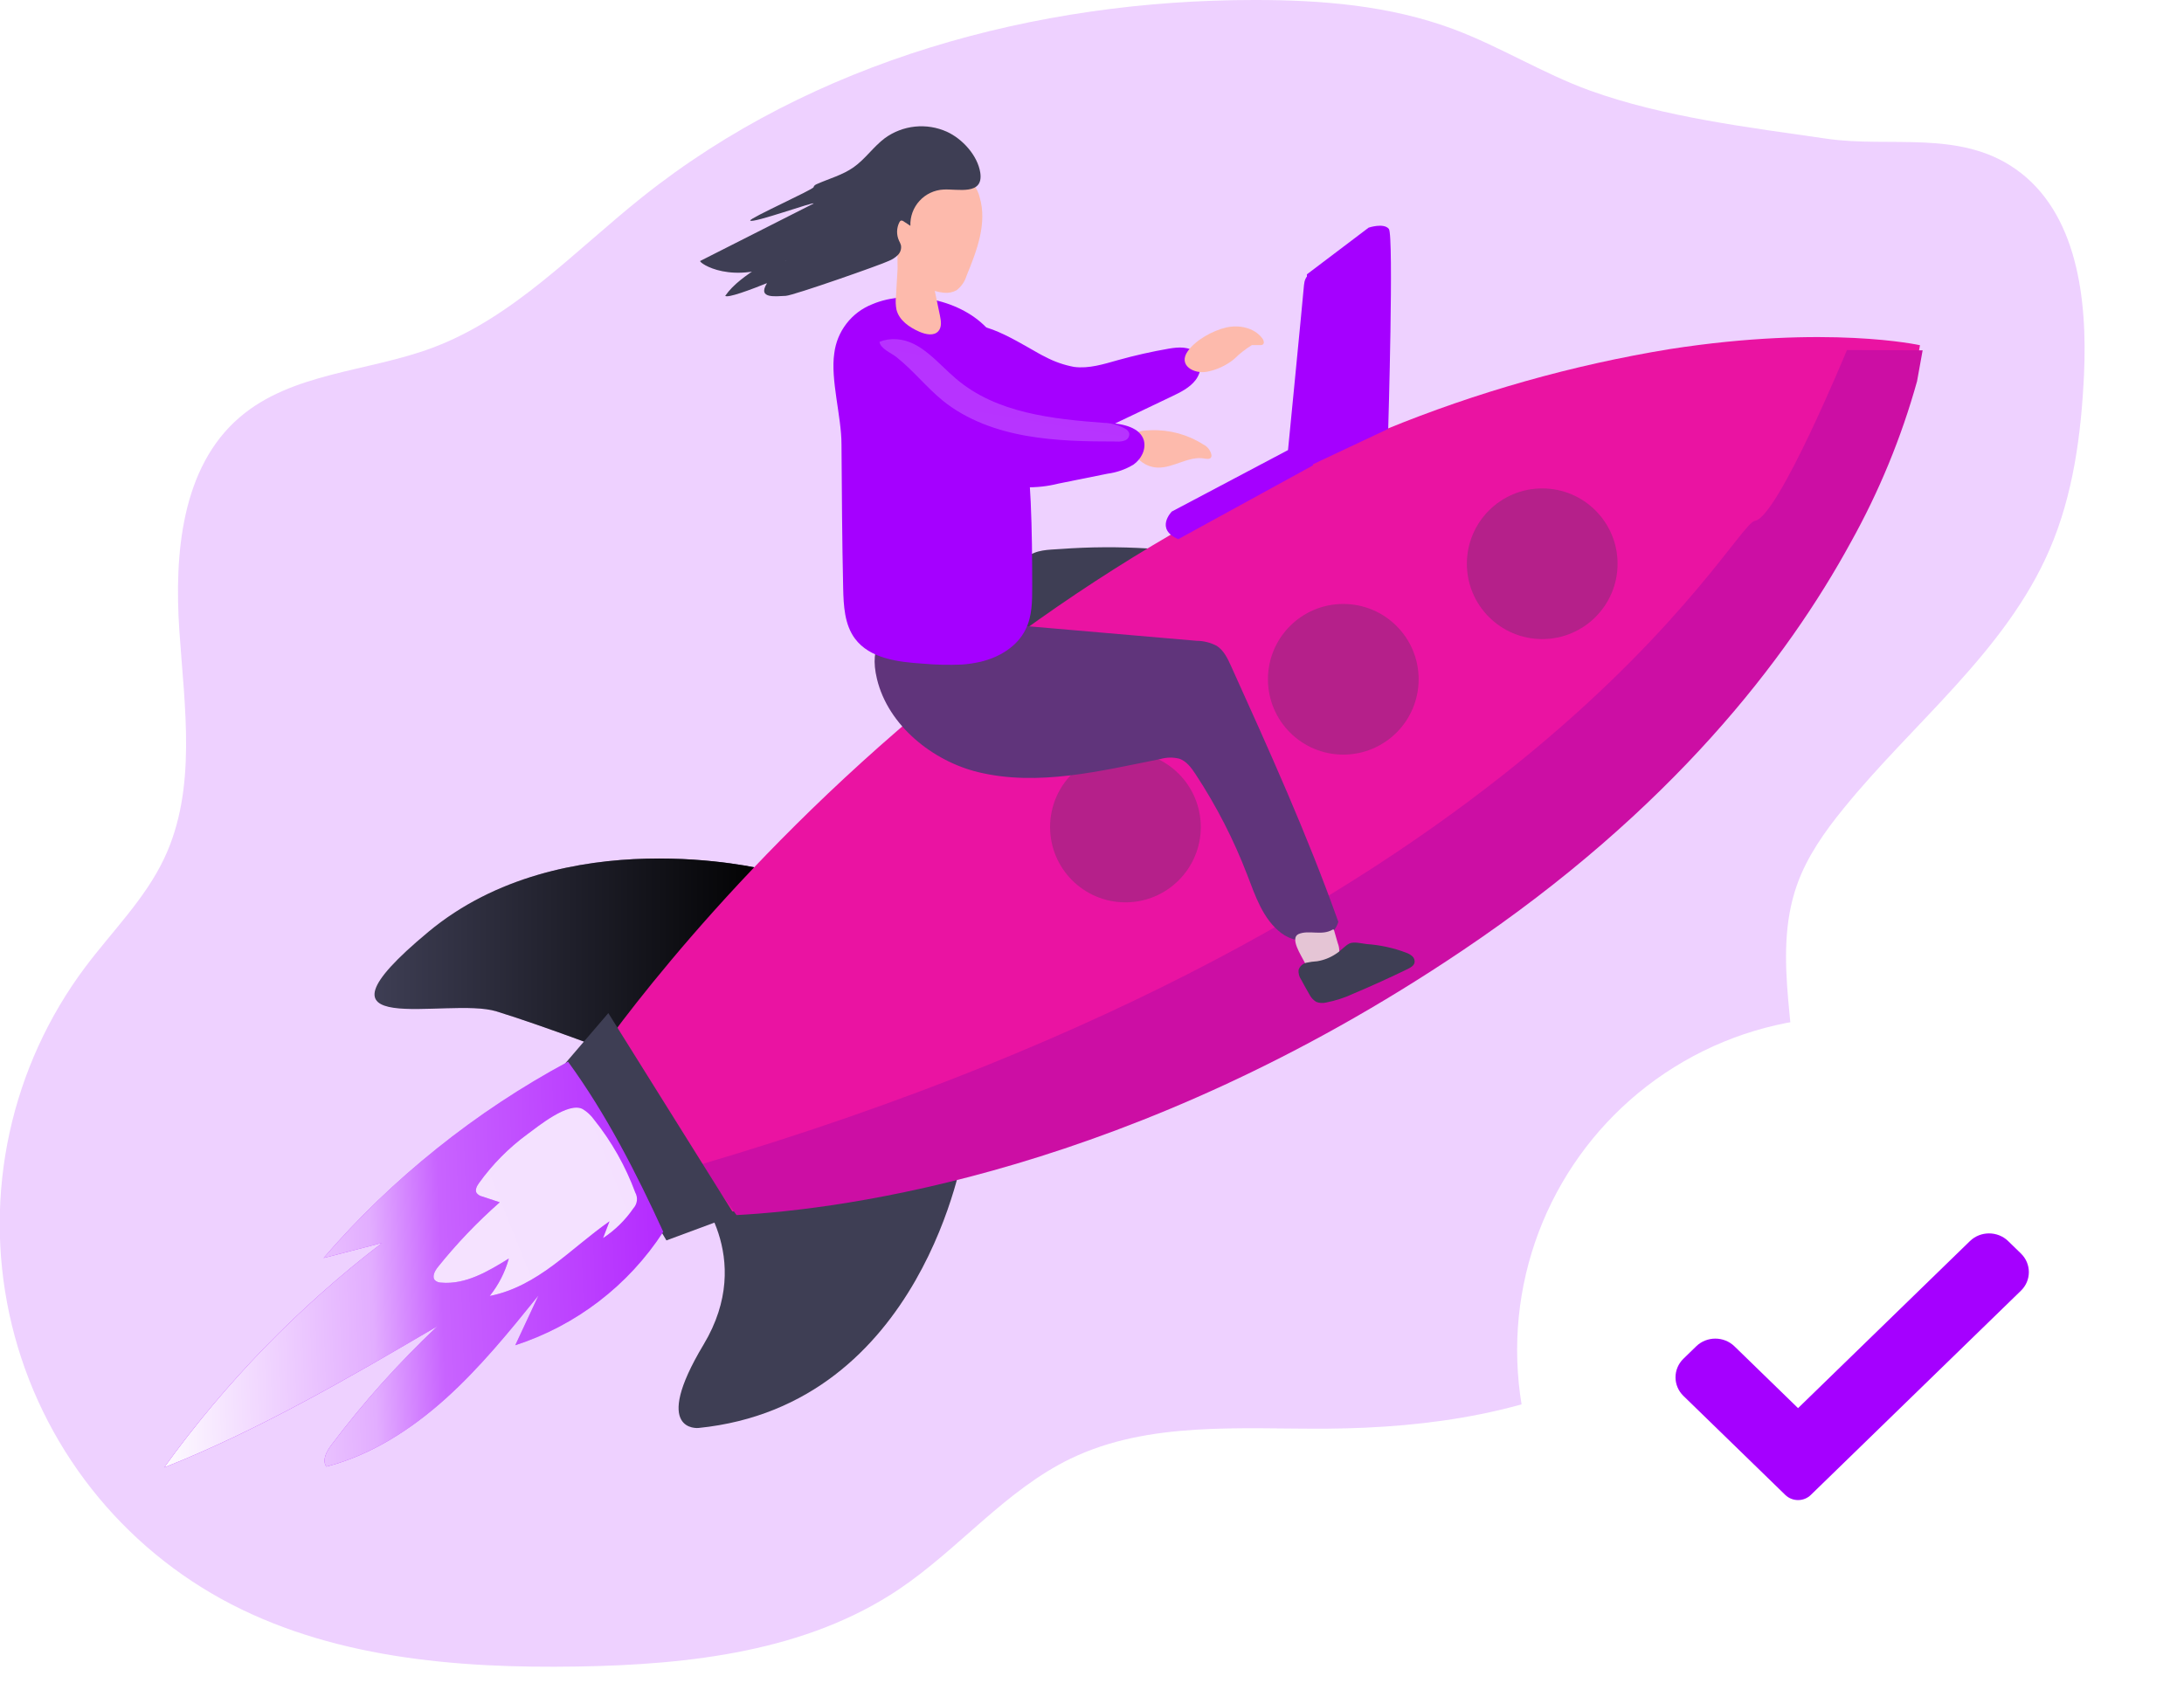 <svg width="262" height="202" viewBox="0 0 262 202" fill="none" xmlns="http://www.w3.org/2000/svg">
<g clip-path="url(#clip0)">
<path opacity="0.18" d="M190.695 10.852C185.076 8.81 179.952 5.587 174.36 3.496C166.77 0.664 158.57 -0.011 150.447 0C124.251 0 97.528 7.302 77.056 23.642C68.899 30.137 61.571 38.136 51.808 41.757C44.082 44.632 35 44.702 28.749 50.076C21.758 56.066 20.892 66.514 21.518 75.716C22.144 84.918 23.642 94.637 19.71 102.978C17.402 107.879 13.444 111.75 10.198 116.084C5.8 121.967 2.715 128.725 1.149 135.901C-0.417 143.078 -0.426 150.506 1.122 157.687C2.67 164.867 5.739 171.632 10.122 177.526C14.506 183.42 20.102 188.306 26.533 191.855C39.388 198.933 54.628 200.218 69.313 199.973C82.718 199.75 96.739 198.176 107.863 190.689C115.028 185.86 120.658 178.782 128.439 175.025C137.82 170.505 148.764 171.496 159.18 171.431C171.518 171.344 184.161 169.514 194.926 163.482C205.69 157.449 214.309 146.652 215.289 134.357C216.035 124.921 212.414 115.082 215.578 106.169C216.781 102.777 218.899 99.788 221.17 97C229.522 86.704 240.581 78.177 245.857 65.981C248.715 59.382 249.668 52.113 250.006 44.931C250.419 35.887 249.2 25.466 241.778 20.271C235.049 15.562 226.762 17.739 219.177 16.651C209.855 15.295 199.575 14.064 190.695 10.852Z" fill="#A500FF"/>
<path d="M91.626 104.312C91.626 104.312 67.538 98.404 51.399 111.81C35.261 125.215 53.675 119.541 59.566 121.36C65.458 123.179 74.338 126.587 74.338 126.587C74.338 126.587 98.9 114.984 91.626 104.312Z" fill="#3E3E54"/>
<path d="M91.626 104.312C91.626 104.312 67.538 98.404 51.399 111.81C35.261 125.215 53.675 119.541 59.566 121.36C65.458 123.179 74.338 126.587 74.338 126.587C74.338 126.587 98.9 114.984 91.626 104.312Z" fill="url(#paint0_linear)"/>
<path d="M83.186 142.557C83.186 142.557 98.339 132.56 107.732 135.588L115.61 138.011C115.61 138.011 110.764 168.621 83.791 171.349C83.791 171.349 78.035 171.954 84.4 161.347C90.766 150.741 83.186 142.557 83.186 142.557Z" fill="#3E3E54"/>
<path d="M83.186 142.557C83.186 142.557 98.339 132.56 107.732 135.588L115.61 138.011C115.61 138.011 110.764 168.621 83.791 171.349C83.791 171.349 78.035 171.954 84.4 161.347C90.766 150.741 83.186 142.557 83.186 142.557Z" fill="url(#paint1_linear)"/>
<path d="M125.39 42.818C126.474 43.395 127.64 43.803 128.847 44.027C130.627 44.261 132.397 43.695 134.123 43.21C136.133 42.648 138.17 42.189 140.227 41.833C141.359 41.642 142.682 41.539 143.494 42.377C144.305 43.216 144.142 44.664 143.434 45.595C142.726 46.526 141.632 47.06 140.575 47.566L134.379 50.523C133.319 51.069 132.211 51.518 131.068 51.862C126.348 53.136 121.447 50.773 117.337 48.143C115.752 47.12 114.037 45.769 113.972 43.885C113.992 43.138 114.147 42.4 114.429 41.708C114.65 40.848 115.097 40.064 115.725 39.437C117.598 37.82 123.5 41.931 125.39 42.818Z" fill="#A500FF"/>
<path d="M137.705 65.812C135.947 68.534 133.687 70.936 131.444 73.293C129.2 75.651 126.957 77.97 123.973 79.076C122.503 79.62 120.761 79.805 119.421 78.978C117.968 78.085 117.369 76.173 117.641 74.486C118.005 72.803 118.842 71.26 120.053 70.037C120.982 68.891 122.013 67.832 123.135 66.874C124.365 65.937 125.672 65.986 127.278 65.872C130.749 65.62 134.232 65.6 137.705 65.812V65.812Z" fill="#3E3E54"/>
<path d="M137.705 65.812C135.947 68.534 133.687 70.936 131.444 73.293C129.2 75.651 126.957 77.97 123.973 79.076C122.503 79.62 120.761 79.805 119.421 78.978C117.968 78.085 117.369 76.173 117.641 74.486C118.005 72.803 118.842 71.26 120.053 70.037C120.982 68.891 122.013 67.832 123.135 66.874C124.365 65.937 125.672 65.986 127.278 65.872C130.749 65.62 134.232 65.6 137.705 65.812V65.812Z" fill="url(#paint2_linear)"/>
<path d="M230.328 41.424C230.111 42.74 229.824 44.043 229.468 45.328C227.581 52.063 224.91 58.552 221.507 64.663C213.928 78.563 200.044 96.787 174.867 113.666C135.337 140.27 100.643 144.702 87.842 145.372C84.455 145.562 82.598 145.491 82.598 145.491L71.006 127.523C71.006 127.523 84.074 108.069 107.661 87.667C118.539 78.2 130.343 69.852 142.895 62.752C150.406 58.519 158.183 54.776 166.177 51.546C177.147 47.047 188.593 43.809 200.294 41.892C219.248 38.941 230.328 41.424 230.328 41.424Z" fill="#EA13A2"/>
<path d="M137.422 70.62C136.878 71.627 138.571 74.84 139.497 75.52C140.422 76.201 141.555 76.609 142.219 77.557C142.353 77.722 142.448 77.914 142.498 78.12C142.548 78.327 142.551 78.541 142.508 78.749C142.334 79.359 141.637 79.631 141.032 79.838L124.785 84.836C124.335 84.931 123.918 85.144 123.576 85.452C122.923 86.149 123.249 87.368 123.995 87.951C124.804 88.47 125.761 88.707 126.718 88.626C131.972 88.626 137.744 86.448 142.143 89.301C143.394 90.195 144.479 91.301 145.35 92.568C148.453 96.684 150.828 101.301 152.374 106.218C152.848 107.732 153.24 109.382 152.695 110.874C150.124 109.823 147.914 108.046 146.336 105.761C144.364 102.886 143.352 99.194 140.482 97.223C138.386 95.781 135.675 95.59 133.137 95.802C130.6 96.015 128.101 96.652 125.558 96.684C119.895 96.755 114.668 93.962 109.681 91.24C108.641 90.695 107.459 89.884 107.438 88.697C107.435 88.371 107.514 88.049 107.666 87.76V87.76C118.544 78.293 130.348 69.945 142.9 62.845C150.411 58.612 158.188 54.87 166.182 51.639C168.338 54.705 137.656 70.201 137.422 70.62Z" fill="url(#paint3_linear)"/>
<path d="M230.126 41.62C230.126 41.62 228.781 51.149 221.306 64.859C218.901 64.106 216.539 63.226 214.227 62.224C204.742 58.162 200.833 44.882 200.114 42.127C219.046 39.143 230.126 41.62 230.126 41.62Z" fill="url(#paint4_linear)"/>
<path opacity="0.31" d="M185.011 76.685C190.002 76.685 194.049 72.639 194.049 67.647C194.049 62.655 190.002 58.608 185.011 58.608C180.019 58.608 175.972 62.655 175.972 67.647C175.972 72.639 180.019 76.685 185.011 76.685Z" fill="#3E3E54"/>
<path opacity="0.31" d="M161.146 90.548C166.138 90.548 170.184 86.501 170.184 81.509C170.184 76.517 166.138 72.471 161.146 72.471C156.154 72.471 152.107 76.517 152.107 81.509C152.107 86.501 156.154 90.548 161.146 90.548Z" fill="#3E3E54"/>
<path opacity="0.31" d="M135.011 108.276C140.002 108.276 144.049 104.229 144.049 99.238C144.049 94.246 140.002 90.199 135.011 90.199C130.019 90.199 125.972 94.246 125.972 99.238C125.972 104.229 130.019 108.276 135.011 108.276Z" fill="#3E3E54"/>
<path d="M230.646 42.038L229.976 45.752C228.098 52.488 225.427 58.978 222.021 65.086C214.437 78.987 200.558 97.183 175.386 114.09C135.851 140.693 101.157 145.125 88.356 145.801L84 139.751C184.12 110.191 207.772 62.886 210.527 62.494C213.282 62.102 221.569 42 221.569 42L230.646 42.038Z" fill="#CC0EA4"/>
<path d="M72.977 121.567L88.13 145.807L79.947 148.84L67.522 127.932L72.977 121.567Z" fill="#3E3E54"/>
<path d="M117.358 92.655C124.518 94.386 131.988 92.519 139.214 91.076C139.956 90.864 140.741 90.852 141.49 91.043C142.344 91.343 142.916 92.132 143.417 92.889C145.914 96.681 147.993 100.732 149.619 104.971C150.599 107.525 151.519 110.302 153.697 111.957C155.875 113.612 159.762 113.242 160.552 110.623C156.833 100.163 152.254 90.036 147.68 79.919C147.266 79.005 146.809 78.035 145.96 77.496C145.216 77.104 144.389 76.897 143.548 76.892L117.761 74.665C111.968 74.164 103.256 73.397 105.2 81.455C106.539 87.074 111.913 91.337 117.358 92.655Z" fill="#60347B"/>
<path d="M123.827 70.363C123.827 72.122 123.827 73.941 123.037 75.52C122.03 77.589 119.857 78.89 117.592 79.418C116.875 79.579 116.147 79.687 115.414 79.74C113.851 79.808 112.285 79.774 110.726 79.636C107.737 79.44 104.345 79.032 102.559 76.625C101.307 74.932 101.198 72.677 101.149 70.57C101.018 64.81 100.991 59.049 100.947 53.288C100.947 49.994 99.613 45.551 100.082 42.399C100.24 41.097 100.747 39.863 101.549 38.825C102.351 37.788 103.419 36.987 104.639 36.507C109.055 34.618 115.469 36.007 118.599 39.605C121.11 42.48 122.079 46.373 122.667 50.147C123.739 56.806 123.821 63.601 123.827 70.363Z" fill="#A500FF"/>
<path d="M107.481 35.593C107.423 36.116 107.445 36.645 107.546 37.161C107.868 38.441 109.087 39.279 110.296 39.807C111.042 40.134 112.038 40.352 112.577 39.726C112.997 39.241 112.893 38.512 112.762 37.88L112.044 34.444C111.912 33.675 111.702 32.922 111.418 32.196C111.102 31.461 109.016 28.466 107.96 29.228C107.519 29.544 107.704 31.7 107.677 32.239L107.481 35.593Z" fill="#FDBAAC"/>
<path d="M107.59 29.326C107.888 30.746 108.535 32.069 109.474 33.175C110.426 34.285 111.77 34.983 113.225 35.125C113.756 35.187 114.292 35.082 114.761 34.825C115.336 34.375 115.757 33.756 115.964 33.056C117.2 30.056 118.452 26.756 117.516 23.642C117.281 22.672 116.675 21.834 115.828 21.306C114.922 20.919 113.908 20.863 112.964 21.148C111.331 21.518 108.88 22.367 107.824 23.761C106.768 25.155 107.231 27.796 107.59 29.326Z" fill="#FDBAAC"/>
<path d="M113.585 15.806C112.388 15.269 111.071 15.057 109.766 15.192C108.461 15.327 107.215 15.803 106.153 16.574C104.781 17.603 103.801 19.084 102.401 20.07C101.084 21.001 99.489 21.425 98.013 22.079C97.833 22.155 97.632 22.269 97.599 22.46C97.545 22.754 89.864 26.195 90 26.462C90.207 26.87 97.899 24.088 97.588 24.431L84 31.313C83.782 31.503 87.877 34.417 94.271 31.281C94.211 32.027 96.765 32.038 102.401 29.419L91 32.054C89.553 33.027 87.993 34.066 87 35.5C87.545 36.077 97.457 31.722 98.127 31.281C98.797 30.84 91.205 33.956 92 34C90.808 35.922 93.155 35.527 94.271 35.5C95.219 35.441 105.763 31.743 106.61 31.313C107.017 31.155 107.387 30.916 107.699 30.611C107.856 30.459 107.973 30.27 108.039 30.062C108.106 29.854 108.12 29.633 108.08 29.419C108.018 29.231 107.94 29.048 107.846 28.874C107.69 28.531 107.613 28.158 107.618 27.781C107.624 27.405 107.713 27.034 107.879 26.696C107.933 26.593 108.004 26.478 108.124 26.462C108.221 26.459 108.316 26.492 108.391 26.555L109.213 27.099C109.169 25.994 109.563 24.916 110.309 24.101C111.055 23.285 112.094 22.797 113.199 22.743C114.897 22.651 118.006 23.489 117.598 20.718C117.271 18.638 115.442 16.65 113.585 15.806Z" fill="#3E3E54"/>
<path d="M147.081 39.301C148.622 38.947 150.419 39.301 151.394 40.553C151.517 40.693 151.593 40.868 151.612 41.054C151.617 41.096 151.613 41.139 151.602 41.18C151.59 41.221 151.57 41.26 151.543 41.293C151.516 41.326 151.483 41.353 151.445 41.373C151.407 41.393 151.365 41.405 151.323 41.408H150.185C149.411 41.883 148.695 42.446 148.051 43.085C147.112 43.85 145.999 44.372 144.811 44.604C143.232 44.914 141.272 43.842 142.497 42.127C143.455 40.782 145.502 39.666 147.081 39.301Z" fill="#FDBAAC"/>
<path d="M144.348 53.332C144.601 53.454 144.822 53.633 144.993 53.855C145.164 54.077 145.281 54.337 145.334 54.612C145.342 54.704 145.325 54.796 145.285 54.879C145.138 55.129 144.773 55.069 144.484 55.02C142.606 54.683 140.82 56.147 138.909 56.109C138.034 56.087 137.203 55.726 136.589 55.102C136.045 54.519 135.5 53.419 135.805 52.603C136.126 51.666 137.215 51.65 138.065 51.623C140.284 51.541 142.476 52.137 144.348 53.332V53.332Z" fill="#FDBAAC"/>
<path d="M156.779 32.92L164.184 27.317C164.184 27.317 166.002 26.707 166.612 27.469C167.222 28.232 166.536 51.459 166.536 51.459L157.367 55.777L156.779 32.92Z" fill="#A500FF"/>
<path d="M156.888 32.985L164.309 27.382C164.309 27.382 166.128 26.773 166.737 27.535C167.347 28.297 166.552 51.492 166.552 51.492L157.492 55.848L156.888 32.985Z" fill="url(#paint5_linear)"/>
<path d="M159.082 32.876L166.737 27.54C166.737 27.54 165.371 26.555 164.309 27.388C163.247 28.221 156.888 32.985 156.888 32.985L159.082 32.876Z" fill="url(#paint6_linear)"/>
<path d="M156.496 115.452C156.556 115.6 156.643 115.734 156.752 115.85C156.889 115.964 157.051 116.044 157.226 116.084C157.672 116.208 158.14 116.233 158.597 116.158C159.054 116.083 159.489 115.909 159.872 115.648C160.19 115.446 160.438 115.152 160.585 114.804C160.723 114.263 160.687 113.691 160.482 113.171L160.03 111.603C160.026 111.581 160.017 111.56 160.002 111.543C159.964 111.543 159.915 111.543 159.877 111.543C158.565 112.327 157.019 111.543 155.766 112.087C154.71 112.599 156.109 114.657 156.496 115.452Z" fill="url(#paint7_linear)"/>
<path d="M158.02 115.343C157.579 115.37 157.14 115.43 156.708 115.523C156.493 115.576 156.295 115.682 156.133 115.833C155.971 115.983 155.85 116.173 155.782 116.383C155.745 116.798 155.855 117.212 156.093 117.554C156.409 118.137 156.724 118.719 157.062 119.291C157.244 119.674 157.533 119.996 157.895 120.217C158.262 120.363 158.665 120.393 159.049 120.304C160.207 120.082 161.332 119.716 162.398 119.215C164.576 118.296 166.737 117.314 168.883 116.269C169.237 116.095 169.629 115.872 169.699 115.485C169.718 115.35 169.703 115.213 169.656 115.085C169.61 114.957 169.533 114.842 169.433 114.75C169.228 114.57 168.992 114.429 168.736 114.336C167.207 113.75 165.599 113.396 163.966 113.285C163.389 113.225 162.42 112.953 161.881 113.214C161.342 113.476 160.824 114.118 160.247 114.467C159.575 114.913 158.816 115.212 158.02 115.343V115.343Z" fill="#3E3E54"/>
<path d="M135.974 55.75C135.026 56.323 133.969 56.694 132.871 56.839L126.963 58.031C125.666 58.358 124.33 58.504 122.994 58.467C121.78 58.334 120.59 58.039 119.454 57.59C114.87 55.957 107.601 54.035 104.084 50.474C101.421 47.751 102.075 42.361 105.516 41.011C106.17 40.757 106.874 40.653 107.574 40.706C110.492 40.891 112.474 43.575 114.717 45.465C119.531 49.57 126.25 50.283 132.577 50.752H132.707H133.132C134.765 50.871 136.78 51.296 137.226 52.859C137.504 53.964 136.883 55.113 135.974 55.75Z" fill="#A500FF"/>
<path d="M141.354 64.696L157.492 55.853L159.082 32.898C159.082 32.898 156.632 31.885 156.43 34.21C156.229 36.535 154.514 54.007 154.514 54.007L140.575 61.38C140.575 61.38 138.501 63.476 141.354 64.696Z" fill="#A500FF"/>
<path d="M79.565 147.811C75.383 154.251 69.114 159.057 61.81 161.423L64.587 155.467C61.102 159.779 57.59 164.113 53.463 167.821C49.336 171.529 44.517 174.605 39.148 175.988C38.604 175.199 39.186 174.142 39.764 173.375C43.584 168.289 47.826 163.533 52.445 159.158C41.811 165.349 31.134 171.562 19.694 176.092C27.049 165.886 35.853 156.809 45.829 149.145L38.816 150.953C47.064 141.37 57.005 133.385 68.142 127.398C72.71 133.655 76.353 140.793 79.565 147.811Z" fill="#A500FF"/>
<path d="M79.565 147.811C75.383 154.251 69.114 159.057 61.81 161.423L64.587 155.467C61.102 159.779 57.59 164.113 53.463 167.821C49.336 171.529 44.517 174.605 39.148 175.988C38.604 175.199 39.186 174.142 39.764 173.375C43.584 168.289 47.826 163.533 52.445 159.158C41.811 165.349 31.134 171.562 19.694 176.092C27.049 165.886 35.853 156.809 45.829 149.145L38.816 150.953C47.064 141.37 57.005 133.385 68.142 127.398C72.71 133.655 76.353 140.793 79.565 147.811Z" fill="url(#paint8_linear)"/>
<path d="M57.465 141.952C57.209 142.306 56.953 142.78 57.176 143.156C57.348 143.37 57.588 143.518 57.857 143.575L59.953 144.267C57.253 146.642 54.764 149.247 52.516 152.053C52.14 152.521 51.775 153.234 52.205 153.653C52.409 153.821 52.665 153.911 52.929 153.909C55.842 154.171 58.559 152.559 61.042 151.013C60.591 152.653 59.809 154.183 58.744 155.51C61.554 154.966 64.097 153.512 66.367 151.819C68.638 150.125 70.778 148.187 73.119 146.548L72.346 148.563C73.778 147.619 75.014 146.406 75.983 144.991C76.216 144.737 76.364 144.416 76.404 144.074C76.444 143.732 76.375 143.386 76.206 143.085C75.038 139.921 73.367 136.966 71.257 134.335C70.894 133.827 70.431 133.399 69.895 133.077C68.186 132.179 64.619 135.103 63.247 136.11C61.025 137.742 59.074 139.714 57.465 141.952Z" fill="#A500FF"/>
<path d="M57.465 141.952C57.209 142.306 56.953 142.78 57.176 143.156C57.348 143.37 57.588 143.518 57.857 143.575L59.953 144.267C57.253 146.642 54.764 149.247 52.516 152.053C52.14 152.521 51.775 153.234 52.205 153.653C52.409 153.821 52.665 153.911 52.929 153.909C55.842 154.171 58.559 152.559 61.042 151.013C60.591 152.653 59.809 154.183 58.744 155.51C61.554 154.966 64.097 153.512 66.367 151.819C68.638 150.125 70.778 148.187 73.119 146.548L72.346 148.563C73.778 147.619 75.014 146.406 75.983 144.991C76.216 144.737 76.364 144.416 76.404 144.074C76.444 143.732 76.375 143.386 76.206 143.085C75.038 139.921 73.367 136.966 71.257 134.335C70.894 133.827 70.431 133.399 69.895 133.077C68.186 132.179 64.619 135.103 63.247 136.11C61.025 137.742 59.074 139.714 57.465 141.952Z" fill="url(#paint9_linear)"/>
<path d="M135 52.831C134.672 52.959 134.32 53.01 133.97 52.978C130.333 52.978 126.669 52.924 123.081 52.287C119.493 51.65 115.953 50.376 113.122 48.094C111.124 46.461 109.545 44.441 107.541 42.851C106.997 42.399 105.581 41.833 105.51 41.011C106.165 40.757 106.868 40.653 107.568 40.706C110.487 40.891 112.469 43.575 114.712 45.465C119.525 49.57 126.244 50.283 132.571 50.752H132.702C133.503 50.818 134.28 51.054 134.983 51.443C135.201 51.549 135.37 51.734 135.457 51.96C135.493 52.136 135.467 52.319 135.383 52.477C135.3 52.636 135.164 52.761 135 52.831V52.831Z" fill="url(#paint10_linear)"/>
</g>
<g filter="url(#filter0_d)">
<circle cx="219" cy="159" r="40" fill="white"/>
<path d="M214.231 176.384C213.827 176.779 213.275 177 212.701 177C212.128 177 211.576 176.779 211.171 176.384L198.951 164.501C197.683 163.268 197.683 161.269 198.951 160.038L200.481 158.55C201.75 157.317 203.804 157.317 205.072 158.55L212.701 165.968L233.317 145.925C234.585 144.692 236.641 144.692 237.908 145.925L239.438 147.413C240.706 148.646 240.706 150.645 239.438 151.876L214.231 176.384Z" fill="#A500FF"/>
</g>
<defs>
<filter id="filter0_d" x="179" y="119" width="83" height="83" filterUnits="userSpaceOnUse" color-interpolation-filters="sRGB">
<feFlood flood-opacity="0" result="BackgroundImageFix"/>
<feColorMatrix in="SourceAlpha" type="matrix" values="0 0 0 0 0 0 0 0 0 0 0 0 0 0 0 0 0 0 127 0"/>
<feOffset dx="3" dy="3"/>
<feColorMatrix type="matrix" values="0 0 0 0 0 0 0 0 0 0 0 0 0 0 0 0 0 0 0.1 0"/>
<feBlend mode="normal" in2="BackgroundImageFix" result="effect1_dropShadow"/>
<feBlend mode="normal" in="SourceGraphic" in2="effect1_dropShadow" result="shape"/>
</filter>
<linearGradient id="paint0_linear" x1="44.931" y1="114.788" x2="92.976" y2="114.788" gradientUnits="userSpaceOnUse">
<stop stop-opacity="0"/>
<stop offset="0.99"/>
</linearGradient>
<linearGradient id="paint1_linear" x1="5861.19" y1="10701" x2="8010.01" y2="10701" gradientUnits="userSpaceOnUse">
<stop stop-opacity="0"/>
<stop offset="0.99"/>
</linearGradient>
<linearGradient id="paint2_linear" x1="5004.88" y1="1856.59" x2="5232.24" y2="2204.15" gradientUnits="userSpaceOnUse">
<stop stop-opacity="0"/>
<stop offset="0.99"/>
</linearGradient>
<linearGradient id="paint3_linear" x1="13618.3" y1="6090.59" x2="20437.9" y2="12184.1" gradientUnits="userSpaceOnUse">
<stop stop-opacity="0"/>
<stop offset="0.99"/>
</linearGradient>
<linearGradient id="paint4_linear" x1="12551.5" y1="2274.9" x2="13465.9" y2="3217.41" gradientUnits="userSpaceOnUse">
<stop stop-opacity="0"/>
<stop offset="0.99"/>
</linearGradient>
<linearGradient id="paint5_linear" x1="3353.52" y1="1663.72" x2="3235.36" y2="3874.13" gradientUnits="userSpaceOnUse">
<stop stop-opacity="0"/>
<stop offset="0.99"/>
</linearGradient>
<linearGradient id="paint6_linear" x1="3253.54" y1="397.196" x2="3284.7" y2="456.303" gradientUnits="userSpaceOnUse">
<stop stop-opacity="0"/>
<stop offset="0.99"/>
</linearGradient>
<linearGradient id="paint7_linear" x1="1767.29" y1="1129.45" x2="1818.74" y2="1129.45" gradientUnits="userSpaceOnUse">
<stop stop-color="#E5C5D5"/>
<stop offset="0.42" stop-color="#EAD4D1"/>
<stop offset="1" stop-color="#F0E9CB"/>
</linearGradient>
<linearGradient id="paint8_linear" x1="101.366" y1="150.044" x2="17.799" y2="152.935" gradientUnits="userSpaceOnUse">
<stop offset="0.02" stop-color="white" stop-opacity="0"/>
<stop offset="0.58" stop-color="white" stop-opacity="0.39"/>
<stop offset="0.68" stop-color="white" stop-opacity="0.68"/>
<stop offset="1" stop-color="white"/>
</linearGradient>
<linearGradient id="paint9_linear" x1="5538.53" y1="5601.22" x2="2304.48" y2="6885.69" gradientUnits="userSpaceOnUse">
<stop offset="0.02" stop-color="white" stop-opacity="0"/>
<stop offset="0.58" stop-color="white" stop-opacity="0.39"/>
<stop offset="0.68" stop-color="white" stop-opacity="0.68"/>
<stop offset="1" stop-color="white"/>
</linearGradient>
<linearGradient id="paint10_linear" x1="7520.86" y1="1012.37" x2="7354.04" y2="1982.81" gradientUnits="userSpaceOnUse">
<stop offset="0.02" stop-color="white" stop-opacity="0"/>
<stop offset="0.58" stop-color="white" stop-opacity="0.39"/>
<stop offset="0.68" stop-color="white" stop-opacity="0.68"/>
<stop offset="1" stop-color="white"/>
</linearGradient>
<clipPath id="clip0">
<rect width="250.082" height="200" fill="white"/>
</clipPath>
</defs>
</svg>
